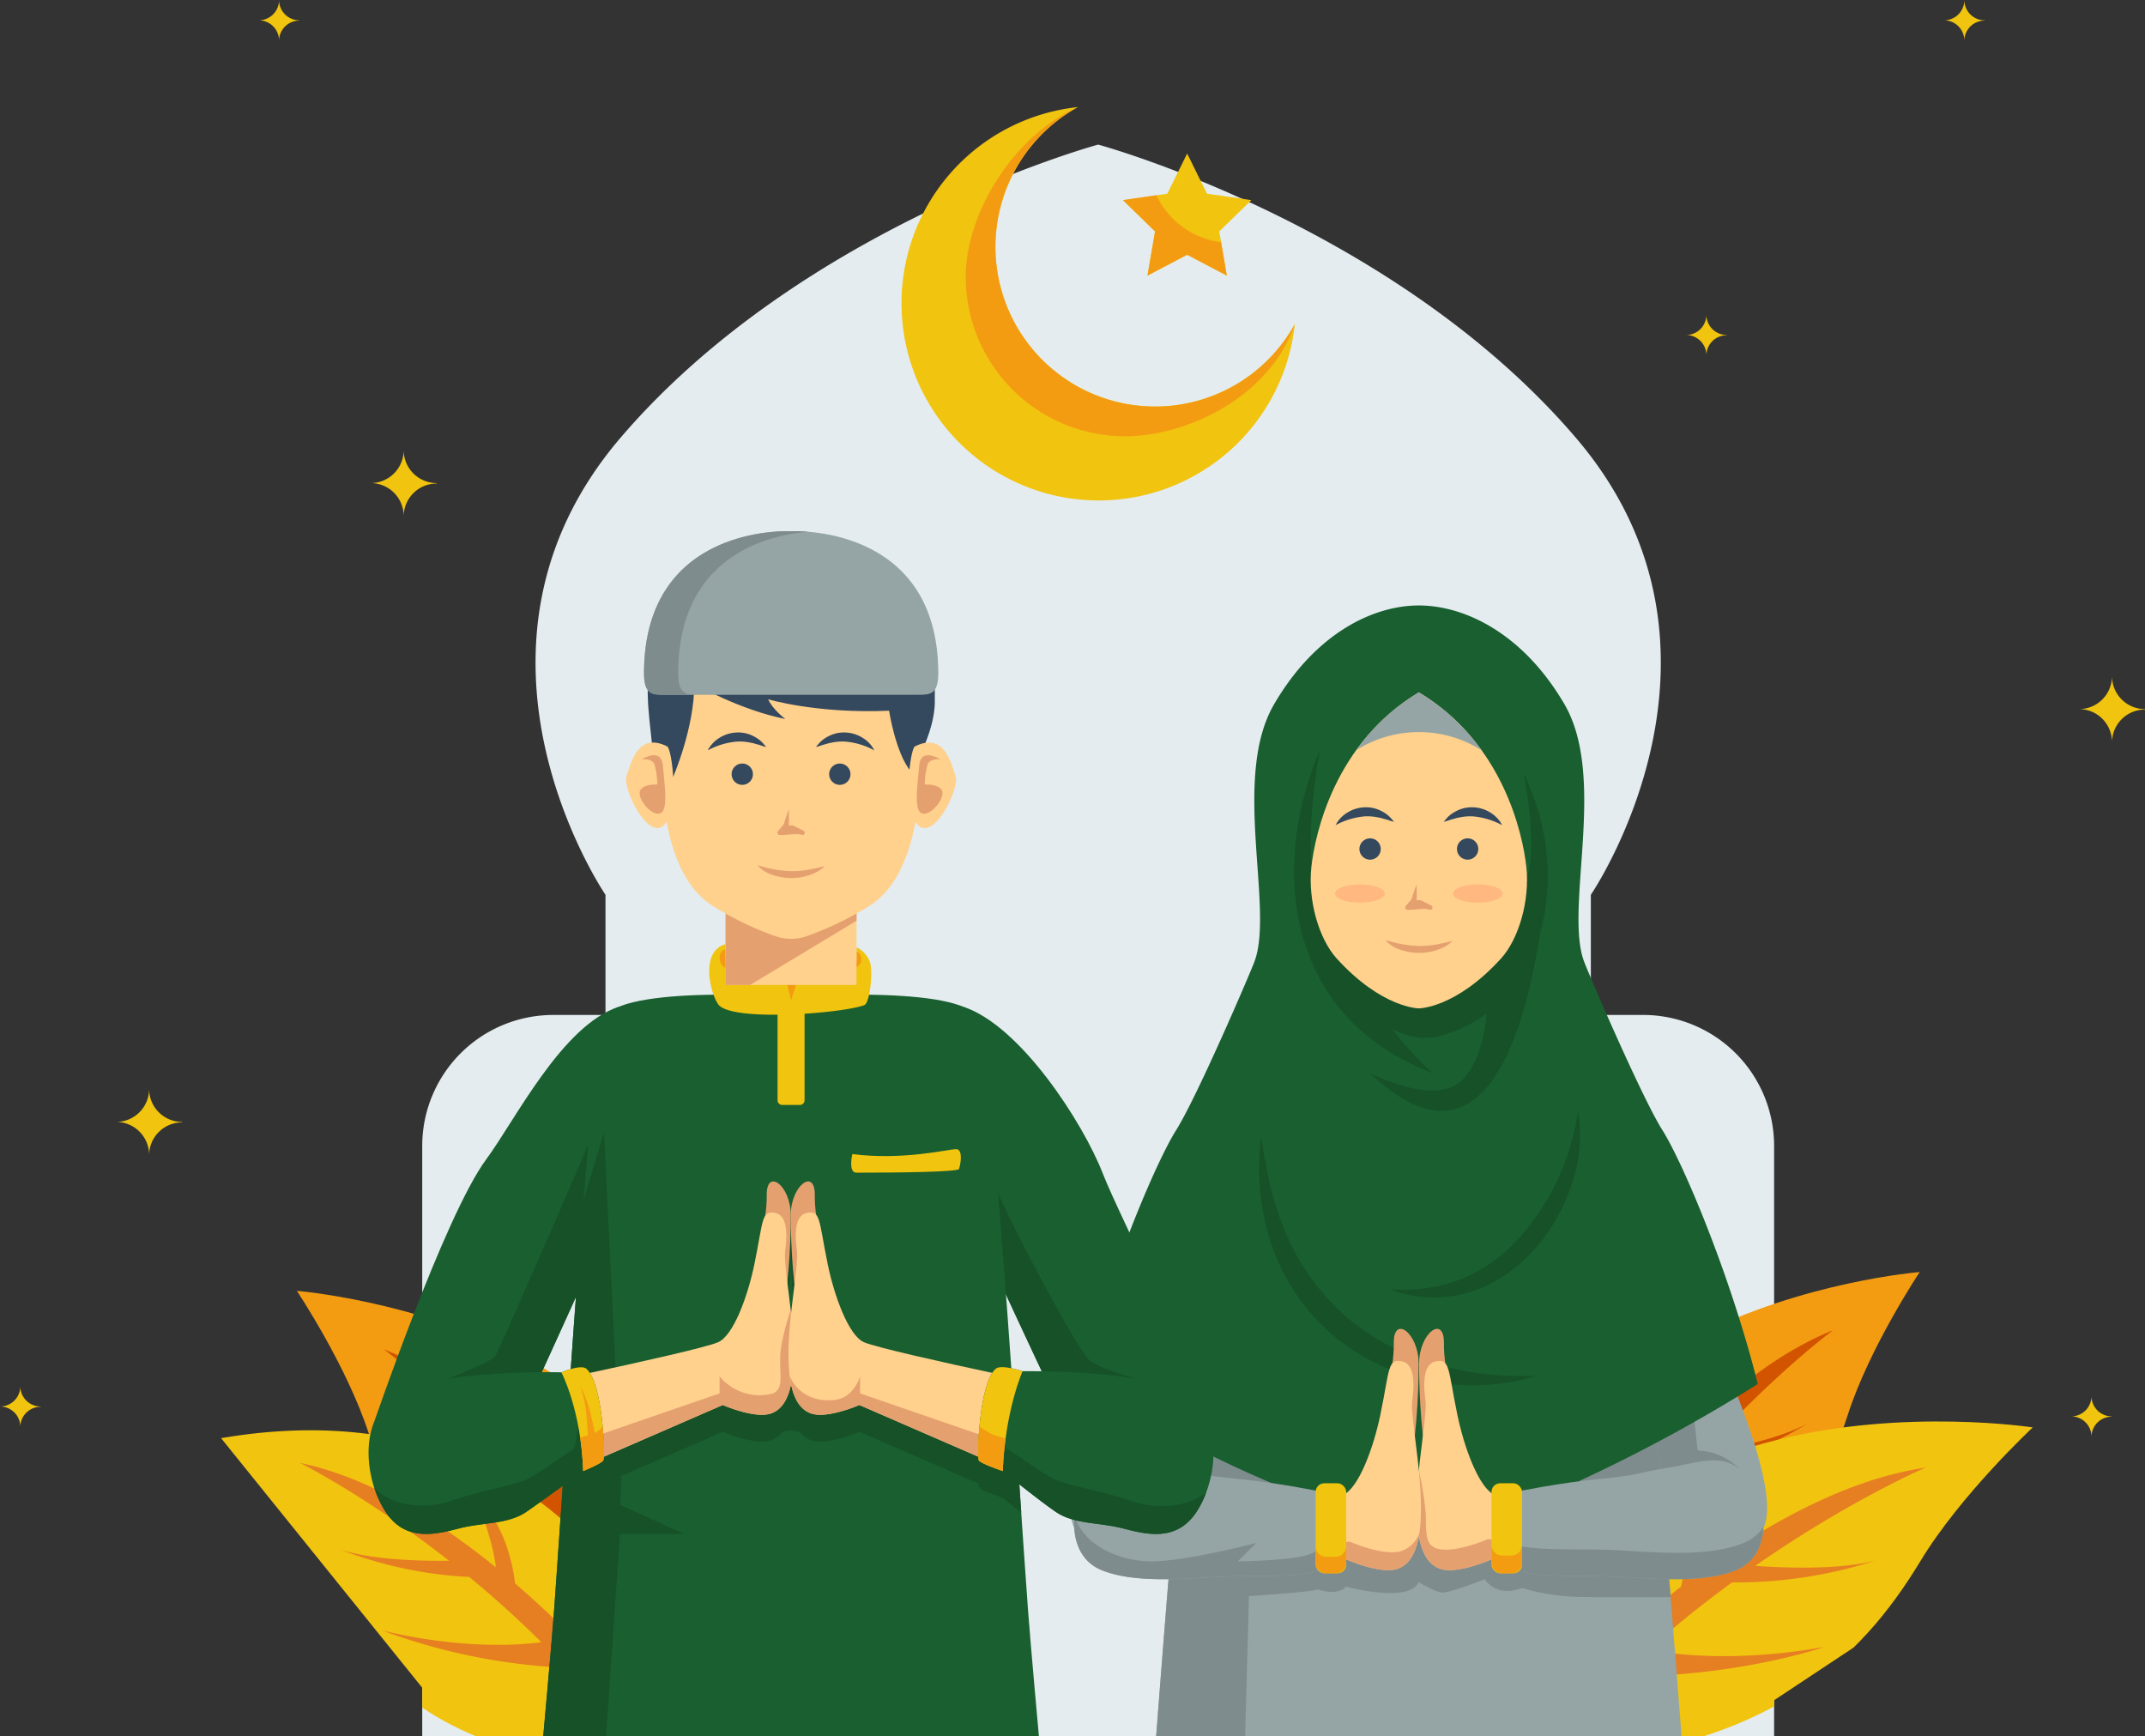 <svg xmlns="http://www.w3.org/2000/svg" xmlns:xlink="http://www.w3.org/1999/xlink" width="519" height="420" viewBox="0 0 519 420">
  <rect x="0" y="0" width="519" height="420" fill="#333333" stroke="none"/>
  <defs>
    <clipPath id="clip-path">
      <path id="SVGID" d="M411.353,270.561V241.488s40.407-59.088-3.642-110.58C367.466,83.866,304.331,63.6,293.716,60.451h0l-.09-.027c-.452-.133-.8-.234-1.037-.3l-.065-.017-.272-.078-.106-.03-.049.014c-1.04.285-71.792,19.788-115.516,70.9-44.049,51.492-3.642,110.58-3.642,110.58v29.073H128.594L94.932,326.635l-26.51,32.041,60.172,74.64v11.705H455.7v-8.679l30-19.886,43.538-58.149-30.821-34.117L455.7,270.561Z" transform="translate(-68.422 -59.996)" fill="none"/>
    </clipPath>
  </defs>
  <g id="Group_161622" data-name="Group 161622" transform="translate(-34.343 -31.61)">
    <path id="Path_88880" data-name="Path 88880" d="M400.017,270.561V241.488s40.407-59.088-3.642-110.58C356.131,83.866,293,63.6,282.381,60.451h0l-.09-.027c-.452-.133-.8-.234-1.037-.3l-.065-.017-.272-.078L280.81,60l-.049.014c-1.04.285-71.792,19.788-115.516,70.9C121.2,182.4,161.6,241.488,161.6,241.488v29.073H148.912A31.7,31.7,0,0,0,117.259,302.3V445.021h327.1V302.3a31.7,31.7,0,0,0-31.652-31.742Z" transform="translate(19.245 6.589)" fill="#e4ecef"/>
    <g id="Group_161599" data-name="Group 161599" transform="translate(76.332 66.585)">
      <g id="Group_161598" data-name="Group 161598" transform="translate(0 0)" clip-path="url(#clip-path)">
        <g id="Group_161592" data-name="Group 161592" transform="translate(29.843 272.756)">
          <g id="Group_161589" data-name="Group 161589" transform="translate(296.274)">
            <g id="Group_161588" data-name="Group 161588" transform="translate(0)">
              <path id="Path_88881" data-name="Path 88881" d="M335.346,379.357c-19.456-89.538,94.148-98.62,94.148-98.62s-12.076,18.085-17.367,34.422c-7.77,24-23.425,50.827-76.781,64.2" transform="translate(-333.105 -280.737)" fill="#f39c12"/>
              <path id="Path_88882" data-name="Path 88882" d="M365.7,325.5c-.546-7.128,2.038-18.462,2.038-18.462-5.894,8.1-6.27,18.038-5.989,23.146a268.444,268.444,0,0,0-16.465,22.527c-1.414-6.063-1.274-15.785-1.274-15.785-3.359,7.305-2.808,16.887-2.3,21.354-3.109,4.961-5.664,9.351-7.622,12.847.294,1.816.624,3.654,1.034,5.542q2.584-.647,5.047-1.337a210.364,210.364,0,0,1,12.888-22.739,147.779,147.779,0,0,0,42.54-16.743c-18.34,7.945-32.328,9.328-37.677,9.55,4.805-6.827,9.74-13.083,14.564-18.721a100.614,100.614,0,0,0,29.8-12.055c-7.464,4.07-20.471,6.48-25.654,7.319,17.079-19.036,31.65-29.8,31.65-29.8C392.429,298.489,377.873,311.459,365.7,325.5Z" transform="translate(-332.877 -278.05)" fill="#d35400"/>
            </g>
          </g>
          <g id="Group_161591" data-name="Group 161591" transform="translate(0 4.562)">
            <g id="Group_161590" data-name="Group 161590">
              <path id="Path_88883" data-name="Path 88883" d="M186.789,383.049c19.457-89.538-94.146-98.62-94.146-98.62s12.076,18.085,17.367,34.422c7.77,24,23.425,50.827,76.78,64.2" transform="translate(-92.643 -284.429)" fill="#f39c12"/>
              <path id="Path_88884" data-name="Path 88884" d="M152.258,329.193c.547-7.128-2.037-18.462-2.037-18.462,5.894,8.1,6.27,18.038,5.989,23.146A268.434,268.434,0,0,1,172.675,356.4c1.414-6.063,1.273-15.786,1.273-15.786,3.36,7.306,2.809,16.889,2.3,21.356,3.109,4.961,5.663,9.351,7.622,12.846-.294,1.818-.625,3.655-1.035,5.543q-2.582-.647-5.045-1.338A210.456,210.456,0,0,0,164.9,356.286a147.778,147.778,0,0,1-42.54-16.743c18.339,7.945,32.327,9.328,37.675,9.549-4.8-6.826-9.739-13.082-14.562-18.72a100.633,100.633,0,0,1-29.8-12.055c7.465,4.07,20.473,6.48,25.655,7.319-17.079-19.036-31.65-29.8-31.65-29.8C125.526,302.181,140.082,315.151,152.258,329.193Z" transform="translate(-88.688 -281.742)" fill="#d35400"/>
            </g>
          </g>
        </g>
        <g id="Group_161597" data-name="Group 161597" transform="translate(8.202 308.907)">
          <g id="Group_161594" data-name="Group 161594" transform="translate(0 2.132)">
            <g id="Group_161593" data-name="Group 161593">
              <path id="Path_88885" data-name="Path 88885" d="M75.079,314.224s16.276,12.119,29.773,39.306,43.475,41.636,81.564,38.4c0,0,3.6-24.06-14.794-47.293S121.181,305.284,75.079,314.224Z" transform="translate(-75.079 -311.719)" fill="#f1c40f"/>
              <path id="Path_88886" data-name="Path 88886" d="M169.721,371.274c-.27-4.456-1.379-13.922-5.92-20.484,0,0,1.809,9.484,1.469,15.657A266.011,266.011,0,0,0,145.3,347.266c-.6-5.044-2.68-14.7-9.836-21.6,0,0,4.475,10.635,5.166,17.7-14.322-11.625-30.787-21.79-47.371-25.26,0,0,16.1,8.011,36.074,23.672-5.212.075-18.345-.032-26.345-2.721a99.826,99.826,0,0,0,31.212,6.635c5.686,4.679,11.588,9.943,17.459,15.788-5.268.708-19.184,1.776-38.484-2.823a146.609,146.609,0,0,0,44.477,9.016,206.017,206.017,0,0,1,18.7,23.1c1.928-.073,3.875-.182,5.849-.35a35.473,35.473,0,0,0,.274-4.058C179.866,383.051,175.47,377.646,169.721,371.274Z" transform="translate(-70.86 -310.213)" fill="#e67e22"/>
            </g>
          </g>
          <g id="Group_161596" data-name="Group 161596" transform="translate(316.487)">
            <g id="Group_161595" data-name="Group 161595">
              <path id="Path_88887" data-name="Path 88887" d="M331.946,392.783c1.759-100.385,125.168-81.351,125.168-81.351s-17.422,16.23-27.168,32.312c-14.316,23.622-37.75,48.27-98,49.039" transform="translate(-331.946 -309.993)" fill="#f1c40f"/>
              <path id="Path_88888" data-name="Path 88888" d="M377.409,343.828c1.209-7.738,6.812-19.167,6.812-19.167-8.32,7.145-11.22,17.646-12.2,23.165A293.314,293.314,0,0,0,348.8,367.681c.016-6.822,2.61-17.153,2.61-17.153-5.418,6.941-7.239,17.3-7.819,22.188-4.561,4.5-8.389,8.538-11.355,11.769-.143,2.012-.254,4.054-.291,6.171q2.916-.037,5.716-.151a230.391,230.391,0,0,1,19.457-20.986c28.386.263,49.564-7.1,49.564-7.1-21.551,3.837-36.812,1.774-42.57.659,6.838-6.063,13.673-11.487,20.232-16.28a110.092,110.092,0,0,0,34.8-5.319c-8.982,2.453-23.457,1.734-29.192,1.318,22.995-15.979,41.237-23.777,41.237-23.777C412.7,321.785,393.921,331.935,377.409,343.828Z" transform="translate(-331.946 -307.866)" fill="#e67e22"/>
            </g>
          </g>
        </g>
      </g>
    </g>
    <g id="Group_161610" data-name="Group 161610" transform="translate(293.378 178.081)">
      <g id="Group_161600" data-name="Group 161600" transform="translate(0 175.006)">
        <path id="Path_88889" data-name="Path 88889" d="M374.49,291.633c4.132,10.178,17.378,39.276,12.888,48.246s-27.026,10.022-30.395,4.991-8.122-42.329-3.576-45.484S374.49,291.633,374.49,291.633Z" transform="translate(-219.756 -291.633)" fill="#95a5a6"/>
        <path id="Path_88890" data-name="Path 88890" d="M369.427,304.568,371,318.725a14.594,14.594,0,0,1,10.162,4.5s-18.946,3.6-21.855,4.4-5.658-25.864-5.658-25.864Z" transform="translate(-219.267 -289.281)" fill="#7f8c8d"/>
        <path id="Path_88891" data-name="Path 88891" d="M258.386,291.633c-4.134,10.178-17.378,39.276-12.888,48.246s27.026,10.022,30.395,4.991,8.122-42.329,3.574-45.484S258.386,291.633,258.386,291.633Z" transform="translate(-244.581 -291.633)" fill="#95a5a6"/>
        <path id="Path_88892" data-name="Path 88892" d="M252.272,320.836s3.664-3.24,8.028-2.9l3.207-12.759,11.733,6.145-4.325,20.692Z" transform="translate(-242.796 -288.49)" fill="#7f8c8d"/>
      </g>
      <g id="Group_161601" data-name="Group 161601" transform="translate(20.712 126.036)">
        <path id="Path_88893" data-name="Path 88893" d="M378.185,284.661c-2.6-12.7-53.237-32.773-53.237-32.773s-50.64,20.07-53.236,32.773-10.321,114.72-10.321,114.72H388.506S380.781,297.363,378.185,284.661Z" transform="translate(-261.391 -251.888)" fill="#95a5a6"/>
        <path id="Path_88894" data-name="Path 88894" d="M381.624,303.715l-81.647,1.8-16.414,6.145-.774,4.2L267.884,308c-3.058,33.994-6.493,79.355-6.493,79.355h21.526l.933-33.862c5.206-.346,15.31-1.078,16.741-1.634,0,0,4.4,1.724,6.78-.647,0,0,15.056,4.1,17.525-1.078,0,0,3.7,2.156,5.429,2.479s10.57-3.217,10.57-3.217,2.531,4.527,9.025,2.148a53.445,53.445,0,0,0,14.63,2.148c4.705.086,13.87.08,21.322.055C384.6,337.99,383.054,319.31,381.624,303.715Z" transform="translate(-261.391 -239.859)" fill="#7f8c8d"/>
      </g>
      <g id="Group_161604" data-name="Group 161604" transform="translate(2.457)">
        <path id="Path_88895" data-name="Path 88895" d="M410.4,337.946c-6.6-26.378-18.135-53.579-23.081-61.409s-17.723-37.5-18.958-40.8c-4.811-12.827,5.606-44.5-4.74-62.234-10.1-17.311-24.311-23.905-35.233-23.905s-24.934,6.594-35.033,23.905c-10.346,17.735.071,49.406-4.74,62.234-1.236,3.3-14.013,32.971-18.958,40.8s-16.487,35.031-23.081,61.409c0,0,49.046,30.5,79.133,33.8S369.4,382.87,369.4,382.87s-.8-8.611-2.088-21.524A382.814,382.814,0,0,0,410.4,337.946Z" transform="translate(-246.575 -149.595)" fill="#195f30"/>
        <path id="Path_88896" data-name="Path 88896" d="M282.124,254c1.2,8.461,2.961,16.68,6.35,24.15a55.312,55.312,0,0,0,14.247,19.342,57.7,57.7,0,0,0,21.222,11.366,77.648,77.648,0,0,0,24.755,2.854,52.778,52.778,0,0,1-25.76,1.284,51.179,51.179,0,0,1-23.776-11.37,49.731,49.731,0,0,1-14.64-21.935A57.209,57.209,0,0,1,282.124,254Z" transform="translate(-238.438 -125.363)" fill="#165127"/>
        <path id="Path_88897" data-name="Path 88897" d="M307.437,292.045a40.374,40.374,0,0,0,17.141-2.52,38.107,38.107,0,0,0,13.7-9.654,55.743,55.743,0,0,0,9.482-14.219,57.654,57.654,0,0,0,5.006-16.833,36.253,36.253,0,0,1-1.682,18.162A44.252,44.252,0,0,1,341.632,283a39.666,39.666,0,0,1-7.266,6.059,32.027,32.027,0,0,1-8.659,3.85A29.363,29.363,0,0,1,307.437,292.045Z" transform="translate(-232.449 -126.564)" fill="#165127"/>
        <path id="Path_88898" data-name="Path 88898" d="M344.039,183.705s3.515,16.962.787,25.213-52.17-2.659-52.17-2.659c-.938-13.5,2.08-28.225,2.08-28.225s-9.7,20.329-4.958,41.882,19.959,31.468,32.179,36.209c0,0-6.747-6.25-9.763-10.776a17.378,17.378,0,0,0,7.544,2.263c4.648,0,10.388-2.392,15.294-5.865-.366,4.667-1.592,11.2-5.379,15.563-6.462,7.437-22.792-1.185-22.792-1.185,27.534,26.254,37.412-10.135,41.12-33.784C350.686,212.439,351.212,198.648,344.039,183.705Z" transform="translate(-236.85 -142.994)" fill="#165127"/>
        <path id="Path_88899" data-name="Path 88899" d="M343.913,208.9c-.875-8.037-5.682-30.087-26.007-42.245-20.324,12.158-25.131,34.208-26.006,42.245s1.794,17.388,6.132,22.155C309,243.11,317.905,243.11,317.905,243.11s8.906,0,19.875-12.055C342.117,226.288,344.786,216.937,343.913,208.9Z" transform="translate(-236.093 -145.635)" fill="#ffd18d"/>
        <g id="Group_161602" data-name="Group 161602" transform="translate(61.662 48.83)">
          <circle id="Ellipse_17" data-name="Ellipse 17" cx="2.586" cy="2.586" r="2.586" transform="translate(5.763 7.504)" fill="#34495e"/>
          <circle id="Ellipse_18" data-name="Ellipse 18" cx="2.586" cy="2.586" r="2.586" transform="translate(29.365 7.504)" fill="#34495e"/>
          <path id="Path_88900" data-name="Path 88900" d="M331.988,193.548a18.2,18.2,0,0,0-6.96-2.117,12.511,12.511,0,0,0-3.461.275c-.6.08-1.172.313-1.8.455-.615.172-1.2.428-1.895.579a10.2,10.2,0,0,1,1.371-1.523A8.567,8.567,0,0,1,321,190.088a7.957,7.957,0,0,1,4.167-.85,8.321,8.321,0,0,1,4.036,1.309A7.525,7.525,0,0,1,331.988,193.548Z" transform="translate(-291.687 -189.227)" fill="#34495e"/>
          <path id="Path_88901" data-name="Path 88901" d="M306.374,215.273a29.219,29.219,0,0,0,8.053,1.448,21.588,21.588,0,0,0,3.982-.3c.691-.078,1.343-.27,2.059-.394.706-.147,1.38-.357,2.173-.492a10.011,10.011,0,0,1-1.554,1.2,11.2,11.2,0,0,1-1.994.909,13.9,13.9,0,0,1-9.458-.147A7.6,7.6,0,0,1,306.374,215.273Z" transform="translate(-294.357 -183.181)" fill="#e5a070"/>
          <path id="Path_88902" data-name="Path 88902" d="M296.621,193.548a18.2,18.2,0,0,1,6.96-2.117,12.511,12.511,0,0,1,3.461.275c.6.08,1.17.313,1.8.455.615.172,1.2.428,1.894.579a10.12,10.12,0,0,0-1.37-1.523,8.567,8.567,0,0,0-1.747-1.129,7.957,7.957,0,0,0-4.167-.85,8.321,8.321,0,0,0-4.036,1.309A7.516,7.516,0,0,0,296.621,193.548Z" transform="translate(-296.621 -189.227)" fill="#34495e"/>
          <path id="Path_88903" data-name="Path 88903" d="M316.72,209.534l-2.472-1.254a1.989,1.989,0,0,0-1.162-.012v-3.9a23.631,23.631,0,0,0-1.051,2.91,2.494,2.494,0,0,1-.781,1.32l-.8.973a.563.563,0,0,0,.393.945c1.974.068,3.832-.5,5.505-.011C316.829,210.645,317.081,209.879,316.72,209.534Z" transform="translate(-293.446 -185.712)" fill="#e5a070"/>
        </g>
        <path id="Path_88904" data-name="Path 88904" d="M300.653,180.675a28.361,28.361,0,0,1,30.363,0,50.563,50.563,0,0,0-15.181-14.016A50.577,50.577,0,0,0,300.653,180.675Z" transform="translate(-234.023 -145.635)" fill="#95a5a6"/>
        <g id="Group_161603" data-name="Group 161603" transform="translate(61.539 67.485)" opacity="0.25">
          <path id="Path_88905" data-name="Path 88905" d="M308.538,206.576c0,1.219-2.69,2.208-6.008,2.208s-6.009-.989-6.009-2.208,2.691-2.209,6.009-2.209S308.538,205.356,308.538,206.576Z" transform="translate(-296.521 -204.367)" fill="#ff6d55"/>
          <path id="Path_88906" data-name="Path 88906" d="M331.694,206.576c0,1.219-2.691,2.208-6.009,2.208s-6.008-.989-6.008-2.208,2.69-2.209,6.008-2.209S331.694,205.356,331.694,206.576Z" transform="translate(-291.146 -204.367)" fill="#ff6d55"/>
        </g>
      </g>
      <g id="Group_161609" data-name="Group 161609" transform="translate(0.863 175.006)">
        <g id="Group_161606" data-name="Group 161606" transform="translate(82.89)">
          <g id="Group_161605" data-name="Group 161605">
            <path id="Path_88907" data-name="Path 88907" d="M323.667,324.159c-2.093-14.927-4.73-22.22-4.638-29.088s-5.95-2.517-6.009,4.874.764,21.086,2.245,23.743S323.667,324.159,323.667,324.159Z" transform="translate(-312.449 -291.633)" fill="#e5a070"/>
            <path id="Path_88908" data-name="Path 88908" d="M331.512,330.413c-3.958-1.644-7.533-11.765-9.123-19.446-2.294-11.088-1.71-13.728-5.34-12.9-2.231.509-3.2,3.492-2.375,9.486s-7.284,37.24,3.678,40.7c4.073,1.288,11.934-2.164,11.934-2.164l43.249,1.858.532-19.924S337.828,333.039,331.512,330.413Z" transform="translate(-312.556 -290.172)" fill="#ffd18d"/>
            <path id="Path_88909" data-name="Path 88909" d="M329.767,336.05s-8.177,3.59-12.416,2.252c-2.1-.747-2.584-2.325-2.584-6.933,0-4.587-1.679-11.874-1.693-11.938a69.983,69.983,0,0,0-.26,14.09l0-.011c.078.68.18,1.333.3,1.966.021.111.048.213.07.323.1.5.214.986.346,1.449.016.057.026.12.042.175l.016.011c.861,2.916,2.341,5.063,4.768,5.829,4.073,1.288,11.934-2.164,11.934-2.164l43.249,1.858.134-5.021Z" transform="translate(-312.555 -285.181)" fill="#e5a070"/>
          </g>
          <path id="Path_88910" data-name="Path 88910" d="M332.216,325.065s10.268-2.162,20.428-3.134,8.44-1.406,16.439-2.7,14.268-4.337,19.456,2.7,5.187,18.564-2.81,21.986-20.547,2.124-28.977,1.692-20.305.4-23.718-1.692S332.216,325.065,332.216,325.065Z" transform="translate(-308.212 -285.64)" fill="#95a5a6"/>
          <path id="Path_88911" data-name="Path 88911" d="M387.489,334.324c-8.585,3.673-22.053,2.281-31.1,1.816-8.795-.451-21.052.371-25.1-1.642.081,3.038.534,5.637,1.747,6.381,3.413,2.091,15.287,1.259,23.718,1.692s20.978,1.73,28.977-1.692c4.227-1.809,6.2-5.888,6.375-10.367A10.5,10.5,0,0,1,387.489,334.324Z" transform="translate(-308.209 -282.609)" fill="#7f8c8d"/>
          <rect id="Rectangle_147719" data-name="Rectangle 147719" width="7.393" height="21.779" rx="2.087" transform="translate(18.095 37.357)" fill="#f1c40f"/>
          <path id="Path_88912" data-name="Path 88912" d="M332.064,336.627h-2.25a2.573,2.573,0,0,1-2.573-2.571v4.294a2.573,2.573,0,0,0,2.573,2.573h2.25a2.573,2.573,0,0,0,2.571-2.573v-4.294A2.572,2.572,0,0,1,332.064,336.627Z" transform="translate(-309.147 -281.786)" fill="#f39c12"/>
        </g>
        <g id="Group_161608" data-name="Group 161608">
          <g id="Group_161607" data-name="Group 161607" transform="translate(22.411)">
            <path id="Path_88913" data-name="Path 88913" d="M304.29,324.159c2.093-14.927,4.73-22.22,4.638-29.088s5.95-2.517,6.009,4.874-.764,21.086-2.246,23.743S304.29,324.159,304.29,324.159Z" transform="translate(-253.995 -291.633)" fill="#e5a070"/>
            <path id="Path_88914" data-name="Path 88914" d="M306.027,330.413c3.957-1.644,7.533-11.765,9.121-19.446,2.3-11.088,1.711-13.728,5.341-12.9,2.231.509,3.2,3.492,2.376,9.486s7.284,37.24-3.678,40.7c-4.075,1.288-11.934-2.164-11.934-2.164L264,347.95l-.534-19.924S299.711,333.039,306.027,330.413Z" transform="translate(-263.47 -290.172)" fill="#ffd18d"/>
            <path id="Path_88915" data-name="Path 88915" d="M320.155,336.078c-4.245,1.342-12.434-2.255-12.434-2.255l-43.913,1.888.118,4.39,43.249-1.858s7.86,3.451,11.934,2.164c3.162-1,4.731-4.315,5.392-8.664A7.205,7.205,0,0,1,320.155,336.078Z" transform="translate(-263.392 -282.323)" fill="#e5a070"/>
          </g>
          <path id="Path_88916" data-name="Path 88916" d="M305.2,325.065s-10.268-2.162-20.428-3.134-8.44-1.406-16.439-2.7-14.268-4.337-19.456,2.7-5.188,18.564,2.81,21.986,20.547,2.124,28.977,1.692,20.305.4,23.718-1.692S305.2,325.065,305.2,325.065Z" transform="translate(-245.281 -285.64)" fill="#95a5a6"/>
          <path id="Path_88917" data-name="Path 88917" d="M303.713,336.878c-2.015,2.425-18.839,2.533-18.839,2.533l4.527-4.473s-15.249,4.041-24.274,4.471c-8.6.41-18.227-4.115-19.674-11.326-.743,5.57,1.073,11.152,6.232,13.358,8,3.422,20.547,2.124,28.977,1.692s20.305.4,23.718-1.692a3.622,3.622,0,0,0,1.276-2.261A29.1,29.1,0,0,0,303.713,336.878Z" transform="translate(-245.278 -283.172)" fill="#7f8c8d"/>
          <rect id="Rectangle_147720" data-name="Rectangle 147720" width="7.393" height="21.779" rx="2.087" transform="translate(65.829 59.136) rotate(180)" fill="#f1c40f"/>
          <path id="Path_88918" data-name="Path 88918" d="M297.529,336.878h-2.25a2.572,2.572,0,0,1-2.571-2.571v3.985a2.573,2.573,0,0,0,2.571,2.573h2.25a2.573,2.573,0,0,0,2.573-2.573v-3.985A2.572,2.572,0,0,1,297.529,336.878Z" transform="translate(-234.273 -281.728)" fill="#f39c12"/>
        </g>
      </g>
    </g>
    <g id="Group_161619" data-name="Group 161619" transform="translate(123.517 160.114)">
      <g id="Group_161611" data-name="Group 161611" transform="translate(1.353 99.926)">
        <path id="Path_88919" data-name="Path 88919" d="M167.009,228.4c-13.744,4.473-25.089,27.471-32.072,36.9-10.2,13.771-27.619,65.095-27.11,63.488,1.406-4.438,14.477,7.129,20.524,5.578,10.539-2.7,18.008-13.2,18.008-13.2s16.775-36.485,23.29-52.14S167.009,228.4,167.009,228.4Z" transform="translate(-107.816 -213.263)" fill="#195f30"/>
        <path id="Path_88920" data-name="Path 88920" d="M224.454,228.4c13.745,4.473,28.931,27.955,33.745,40.316,4.258,10.934,23.887,48.583,26.107,62.146,2.064,12.6-39.713-11.849-39.713-11.849s-16.264-34.329-22.78-49.984S224.454,228.4,224.454,228.4Z" transform="translate(-81.9 -213.263)" fill="#195f30"/>
        <path id="Path_88921" data-name="Path 88921" d="M232.866,269.853,220.1,243.2c-.989,7.391-1.057,15.733,1.714,22.392,6.517,15.655,22.78,49.984,22.78,49.984s1.966,1.151,5.018,2.822a25.8,25.8,0,0,0,16.744-3.446s-8.19-2.177-11.207-4.322S234.455,274.623,232.866,269.853Z" transform="translate(-81.9 -209.828)" fill="#165127"/>
        <path id="Path_88922" data-name="Path 88922" d="M258.306,374.717c-2.378-32.09-8.914-140.247-12.48-143.813s-14.263-4.756-27.188-4.9l-17.655,2.3L183.329,226c-12.926.148-23.623,1.338-27.188,4.9s-10.1,111.722-12.48,143.813c-.646,8.715-2.643,30.672-2.643,30.672H260.949S258.951,383.432,258.306,374.717Z" transform="translate(-100.11 -213.819)" fill="#195f30"/>
        <path id="Path_88923" data-name="Path 88923" d="M259.138,316.662c-.165-.037-.329-.075-.5-.11-1.465-.293-3.1-.436-3.76.164a4.893,4.893,0,0,0-.8.983c-13.92-3-28.046-6.188-30.974-7.4-3.827-1.591-7.285-11.38-8.822-18.809-1.509-7.29-1.734-10.8-2.824-12.05a32.529,32.529,0,0,1-.323-4.735c.09-6.643-5.755-2.435-5.812,4.714a154.376,154.376,0,0,0,.9,16.909c-.265,2.141-.568,4.529-.828,7-.03-.276-.058-.552-.089-.826v0h0c-.264-2.4-.559-4.7-.811-6.757a156.679,156.679,0,0,0,.826-16.323c-.057-7.149-5.9-11.358-5.812-4.714a32.9,32.9,0,0,1-.352,4.968c-.946,1.423-1.227,4.928-2.653,11.817-1.538,7.43-4.995,17.219-8.822,18.809-2.469,1.025-12.9,3.456-24.457,5.988l-3.109-63.149-4.972,16.329,1.145-13.452c-2.83,6.929-21.419,49.443-22.39,51.06s-11.836,5.6-11.836,5.6l19.98,4.059c.654-.8,1.021-1.306,1.021-1.306s4.81-10.461,10.278-22.582c-.591,8.022-1.169,16.162-1.719,24.063h0l-.031.45q-.105,1.508-.208,3l-.086,1.244q-.076,1.1-.152,2.2c-.031.444-.06.885-.091,1.326q-.074,1.063-.145,2.114-.054.791-.107,1.575-.085,1.242-.169,2.468c-.338,4.933-.659,9.67-.96,14.1h0c-.637,9.378-1.184,17.388-1.6,23.037-.646,8.715-2.643,30.672-2.643,30.672h15.192l3.345-48.9h15.518l-15.518-7.076.324-5.195-.086-1.748,24.663-10.718s7.6,3.338,11.542,2.093a5.771,5.771,0,0,0,.951-.4c.06-.032.112-.075.17-.11a5.543,5.543,0,0,0,.679-.444c.041-.031.075-.073.116-.1a6.582,6.582,0,0,0,.637-.6c.015-.016.027-.036.042-.053,1.169-1.3,4.5-.347,4.574-.259.172.213.732.773.828.854a5.757,5.757,0,0,0,.639.465c.1.062.188.131.29.186a5.573,5.573,0,0,0,1.045.458c3.94,1.244,11.542-2.093,11.542-2.093l28.781,12.507c0,.046,0,.084.007.126s.007.095.01.139c0,.064.011.122.017.177,0,.025,0,.057.007.08l0,.027c.007.055.015.1.023.144,0,.021.007.046.011.064a.529.529,0,0,0,.041.127,4.731,4.731,0,0,0,1.74,1.04h0c1.5.665,3.471,1.349,3.943,1.511l.025.009.09.031s1.95,1.588,4.465,3.572C260.5,336.44,259.839,326.745,259.138,316.662Z" transform="translate(-104.511 -207.521)" fill="#165127"/>
        <path id="Path_88924" data-name="Path 88924" d="M212.507,220.423a6.467,6.467,0,0,0-3.243-3.566v3.07c-3.937,3.07-10.552,3.7-15.476,3.863-6.611.223-10.894-1.683-16.218-4.555v-3.121c-6.215,1.635-3.72,11.886-1.758,14.56,1.4,1.909,7.522,2.547,14.337,2.493v20.7a1.126,1.126,0,0,0,1.126,1.126h4.284a1.127,1.127,0,0,0,1.127-1.126V232.926c6.473-.409,12.436-1.272,14.485-2.1C212.469,230.3,213.3,222.9,212.507,220.423Z" transform="translate(-92.543 -216.114)" fill="#f1c40f"/>
        <path id="Path_88925" data-name="Path 88925" d="M189.909,228.081l-1.177-4.9h2.748Z" transform="translate(-89.035 -214.474)" fill="#f39c12"/>
        <path id="Path_88926" data-name="Path 88926" d="M209.952,219.8c0-1.3-.479-1.87-1.161-2.168v2.048c-3.937,3.07-10.552,3.7-15.476,3.863-6.611.223-10.894-1.683-16.218-4.555v-1.827c-1.01,0-1.98,1.428-1.09,3.369s8.128,4.93,16.938,4.93S209.952,222.154,209.952,219.8Z" transform="translate(-92.07 -215.87)" fill="#f39c12"/>
        <path id="Path_88927" data-name="Path 88927" d="M201.777,257.536c12.282,1.586,23.256-1.188,25.1-1.188s1,4.061.7,4.8-15.178.892-24.785.892C200.688,262.043,201.777,257.536,201.777,257.536Z" transform="translate(-86.073 -206.775)" fill="#f1c40f"/>
      </g>
      <g id="Group_161614" data-name="Group 161614" transform="translate(62.297)">
        <rect id="Rectangle_147721" data-name="Rectangle 147721" width="31.694" height="22.285" transform="translate(24.082 87.496)" fill="#ffd18d"/>
        <path id="Path_88928" data-name="Path 88928" d="M208.519,212.772l-25.753,15.539h-5.941V206.026h31.694Z" transform="translate(-152.743 -118.53)" fill="#e5a070"/>
        <g id="Group_161613" data-name="Group 161613">
          <path id="Path_88929" data-name="Path 88929" d="M195.528,147.846c-20.74,0-31.008,14.784-31.008,24.231V192.2c0,8.625,2.26,24.231,11.911,30.39a76.623,76.623,0,0,0,15.255,7.4,11.461,11.461,0,0,0,7.686,0,76.623,76.623,0,0,0,15.255-7.4c9.651-6.159,11.91-21.765,11.91-30.39V172.077C226.536,162.63,216.268,147.846,195.528,147.846Z" transform="translate(-155.599 -132.034)" fill="#ffd18d"/>
          <path id="Path_88930" data-name="Path 88930" d="M167.7,189.806s5.11-11.685,5.11-22.466c0,0,11.089,6.315,22.024,8.471,0,0-3.08-2.31-4.158-4.774,0,0,11.705,3.542,29.263,2.772,0,0,1.568,10.313,5.328,14.782,0,0,5.738-9.175,5.738-16.938s.177-12.013-2.749-14.785-63.19-3.234-65.632,3.85-.022,18.636,0,22.332S167.7,189.806,167.7,189.806Z" transform="translate(-156.292 -130.377)" fill="#34495e"/>
          <path id="Path_88931" data-name="Path 88931" d="M196.438,174.593H165.8c-2.948,0-5.008,0-4.992-5.3.108-36.261,35.628-34.256,35.628-34.256h-.047s35.519-2,35.628,34.256c.016,5.3-2.045,5.3-4.992,5.3H196.391" transform="translate(-156.46 -135.012)" fill="#95a5a6"/>
          <path id="Path_88932" data-name="Path 88932" d="M169.086,169.289c.085-28.533,22.088-33.37,31.467-34.137a34.121,34.121,0,0,0-4.139-.121c-.511-.026-35.5-1.738-35.6,34.257-.016,5.3,2.044,5.3,4.992,5.3h8.276C171.131,174.593,169.07,174.593,169.086,169.289Z" transform="translate(-156.46 -135.012)" fill="#7f8c8d"/>
          <g id="Group_161612" data-name="Group 161612" transform="translate(0 51.135)">
            <path id="Path_88933" data-name="Path 88933" d="M167.25,177.456c-7.228-3.657-8.831,4.312-9.857,7.187s5.134,15.607,9.035,11.911S168.4,178.04,167.25,177.456Z" transform="translate(-157.28 -176.514)" fill="#ffd18d"/>
            <path id="Path_88934" data-name="Path 88934" d="M214.286,177.456c7.228-3.657,8.829,4.312,9.857,7.187s-5.134,15.607-9.036,11.911S213.133,178.04,214.286,177.456Z" transform="translate(-144.398 -176.514)" fill="#ffd18d"/>
          </g>
          <path id="Path_88935" data-name="Path 88935" d="M160.438,180.006c1.292-.727,4.848-2.506,5.172,1.7s1.292,10.426-.566,11.316-5.174-2.749-5.092-4.931,4.284-2.008,4.284-2.008a18.507,18.507,0,0,0-.728-4.943C162.863,179.684,160.438,180.006,160.438,180.006Z" transform="translate(-156.66 -124.801)" fill="#e5a070"/>
          <path id="Path_88936" data-name="Path 88936" d="M220.1,180.006c-1.292-.727-4.85-2.506-5.172,1.7s-1.294,10.426.566,11.316,5.172-2.749,5.092-4.931-4.284-2.008-4.284-2.008a18.542,18.542,0,0,1,.727-4.943C217.68,179.684,220.1,180.006,220.1,180.006Z" transform="translate(-144.024 -124.801)" fill="#e5a070"/>
          <circle id="Ellipse_19" data-name="Ellipse 19" cx="2.586" cy="2.586" r="2.586" transform="translate(25.541 56.204)" fill="#34495e"/>
          <circle id="Ellipse_20" data-name="Ellipse 20" cx="2.586" cy="2.586" r="2.586" transform="translate(49.144 56.204)" fill="#34495e"/>
          <path id="Path_88937" data-name="Path 88937" d="M208.7,178.86a18.155,18.155,0,0,0-6.96-2.117,12.462,12.462,0,0,0-3.461.274c-.6.08-1.171.313-1.794.455-.616.173-1.205.428-1.895.58a10.011,10.011,0,0,1,1.371-1.524,8.523,8.523,0,0,1,1.746-1.129,7.956,7.956,0,0,1,4.167-.85,8.317,8.317,0,0,1,4.036,1.308A7.512,7.512,0,0,1,208.7,178.86Z" transform="translate(-148.62 -125.838)" fill="#34495e"/>
          <path id="Path_88938" data-name="Path 88938" d="M183.085,200.584a29.126,29.126,0,0,0,8.053,1.448,21.582,21.582,0,0,0,3.982-.3c.691-.078,1.344-.27,2.06-.394.706-.147,1.38-.357,2.172-.492a9.939,9.939,0,0,1-1.554,1.2,11.161,11.161,0,0,1-1.994.909,13.894,13.894,0,0,1-9.456-.147A7.594,7.594,0,0,1,183.085,200.584Z" transform="translate(-151.29 -119.793)" fill="#e5a070"/>
          <path id="Path_88939" data-name="Path 88939" d="M173.332,178.86a18.167,18.167,0,0,1,6.961-2.117,12.469,12.469,0,0,1,3.461.274c.6.08,1.171.313,1.794.455.615.173,1.2.428,1.9.58a10.077,10.077,0,0,0-1.371-1.524,8.565,8.565,0,0,0-1.747-1.129,7.954,7.954,0,0,0-4.166-.85,8.326,8.326,0,0,0-4.038,1.308A7.529,7.529,0,0,0,173.332,178.86Z" transform="translate(-153.554 -125.838)" fill="#34495e"/>
          <path id="Path_88940" data-name="Path 88940" d="M193.431,194.847l-2.47-1.254a1.979,1.979,0,0,0-1.163-.014v-3.9a23.522,23.522,0,0,0-1.05,2.91,2.494,2.494,0,0,1-.781,1.32l-.8.973a.564.564,0,0,0,.393.945c1.974.069,3.833-.5,5.505-.011C193.539,195.956,193.792,195.19,193.431,194.847Z" transform="translate(-150.379 -122.324)" fill="#e5a070"/>
        </g>
      </g>
      <g id="Group_161616" data-name="Group 161616" transform="translate(0 157.31)">
        <g id="Group_161615" data-name="Group 161615" transform="translate(23.528)">
          <path id="Path_88941" data-name="Path 88941" d="M181.27,294.147c2.026-14.438,4.575-21.49,4.485-28.133s5.755-2.435,5.812,4.714-.738,20.394-2.171,22.963S181.27,294.147,181.27,294.147Z" transform="translate(-112.942 -262.688)" fill="#e5a070"/>
          <path id="Path_88942" data-name="Path 88942" d="M186.8,300.2c3.827-1.589,7.284-11.379,8.822-18.808,2.219-10.724,1.655-13.277,5.165-12.478,2.159.492,3.1,3.377,2.3,9.174s7.045,36.018-3.557,39.368c-3.94,1.244-11.542-2.093-11.542-2.093l-60.24,26.177-1.931-27.66S180.691,302.735,186.8,300.2Z" transform="translate(-125.814 -261.275)" fill="#ffd18d"/>
          <path id="Path_88943" data-name="Path 88943" d="M198.954,304.809l.026-.154c.063-.416.12-.839.166-1.274.006-.057.011-.116.017-.174.036-.35.067-.706.092-1.066.012-.163.022-.326.032-.49.006-.1.015-.206.02-.311l0,.025a86.05,86.05,0,0,0-.633-13.419c-.68,2.033-2.456,7.68-2.543,11.423-.108,4.634.833,7.465-1.63,8.69a11.882,11.882,0,0,1-6.109.18A12.6,12.6,0,0,1,181.471,304v4.1l-28.828,9.934-2.039,3.1.637,3.238,30.99-13.467s7.6,3.338,11.542,2.093c2.7-.854,4.2-3.461,4.952-6.96l.022-.108Q198.864,305.385,198.954,304.809Z" transform="translate(-120.06 -256.825)" fill="#e5a070"/>
        </g>
        <path id="Path_88944" data-name="Path 88944" d="M159.453,299.559c4.017,3.629,4.548,21.2,4.062,22.134-.4.776-4.873,2.591-4.873,2.591s-9.244,6.774-13.717,9.849-10.437,2.516-16.215,4.007-13.046,3.355-17.891-4.007-6.9-21.9,2.422-28.235,40.141-5.5,40.141-5.5S158.125,298.359,159.453,299.559Z" transform="translate(-106.718 -254.218)" fill="#195f30"/>
        <path id="Path_88945" data-name="Path 88945" d="M157.151,310.569s-.4,5.642-1.535,6.132-8.244,5.722-10.992,7.016-12.59,3.132-18.106,5.1c-6.035,2.155-14.53,1.458-18.669-3.141a24.362,24.362,0,0,0,2.708,5.812c4.846,7.362,12.114,5.5,17.891,4.007s11.742-.931,16.215-4.007,13.717-9.849,13.717-9.849,1.061-.432,2.194-.963a20.1,20.1,0,0,0,.644-5.241C160.788,312.4,157.151,310.569,157.151,310.569Z" transform="translate(-106.456 -251.575)" fill="#165127"/>
        <path id="Path_88946" data-name="Path 88946" d="M154.725,321.693c.485-.933-.046-18.5-4.062-22.135-1.328-1.2-6.071.842-6.071.842s4.79,9.142,5.26,23.884C149.852,324.284,154.321,322.469,154.725,321.693Z" transform="translate(-97.928 -254.218)" fill="#f1c40f"/>
        <path id="Path_88947" data-name="Path 88947" d="M153.723,312.716a8.212,8.212,0,0,1-1.895,1.543c-.324-1.745-.695-3.466-1.158-5.169a30.656,30.656,0,0,0-2.4-6.34,30.211,30.211,0,0,1,1.448,6.53c.225,1.835.35,3.69.413,5.525-1.083.282-1.857.545-1.857.545l0,0a70.621,70.621,0,0,1,.727,8.1s4.469-1.815,4.873-2.591C154.083,320.459,154.1,316.9,153.723,312.716Z" transform="translate(-97.074 -253.39)" fill="#f39c12"/>
      </g>
      <g id="Group_161618" data-name="Group 161618" transform="translate(101.606 157.31)">
        <g id="Group_161617" data-name="Group 161617">
          <path id="Path_88948" data-name="Path 88948" d="M199.929,294.147c-2.024-14.438-4.575-21.49-4.485-28.133s-5.755-2.435-5.812,4.714.738,20.394,2.172,22.963S199.929,294.147,199.929,294.147Z" transform="translate(-189.08 -262.688)" fill="#e5a070"/>
          <path id="Path_88949" data-name="Path 88949" d="M207.517,300.2c-3.827-1.589-7.285-11.379-8.822-18.808-2.219-10.724-1.655-13.277-5.165-12.478-2.159.492-3.1,3.377-2.3,9.174s-7.045,36.018,3.557,39.368c3.94,1.244,11.542-2.093,11.542-2.093l60.24,26.177,1.931-27.66S213.625,302.735,207.517,300.2Z" transform="translate(-189.183 -261.275)" fill="#ffd18d"/>
          <path id="Path_88950" data-name="Path 88950" d="M206.447,305.084v-4.1s-1.4,4.85-5.6,5.6c-3.667.659-9.067-.313-11.418-5.658.577,4.535,2.088,8.037,5.308,9.054,3.94,1.244,11.542-2.093,11.542-2.093l30.447,13.232.59-3-2.038-3.1Z" transform="translate(-189.127 -253.811)" fill="#e5a070"/>
        </g>
        <path id="Path_88951" data-name="Path 88951" d="M230.649,299.567c-4.017,3.629-4.549,21.2-4.062,22.134.4.776,5.8,2.591,5.8,2.591s8.318,6.774,12.79,9.849,10.437,2.516,16.215,4.007,13.046,3.355,17.891-4.007,6.895-21.9-2.424-28.235-39.684-5.767-39.684-5.767S231.977,298.367,230.649,299.567Z" transform="translate(-180.537 -254.225)" fill="#195f30"/>
        <path id="Path_88952" data-name="Path 88952" d="M279.042,331.585a23.55,23.55,0,0,0,2.311-4.643c-4.576,3.668-12.34,4.094-18.01,2.069-5.7-2.034-15.861-3.934-18.7-5.27S234.462,317,233.292,316.5s-1.584-6.333-1.584-6.333-3.758,1.89-4.2,5.027a19.257,19.257,0,0,0,.58,4.995c1.714.76,4.06,1.551,4.06,1.551s8.318,6.774,12.79,9.849,10.437,2.516,16.215,4.007S274.2,338.946,279.042,331.585Z" transform="translate(-180.296 -251.669)" fill="#165127"/>
        <path id="Path_88953" data-name="Path 88953" d="M230.649,299.565c-4.017,3.63-4.549,21.2-4.062,22.135.4.776,5.8,2.591,5.8,2.591.558-14.6,4.788-24.153,4.788-24.153S231.977,298.367,230.649,299.565Z" transform="translate(-180.537 -254.225)" fill="#f1c40f"/>
        <path id="Path_88954" data-name="Path 88954" d="M230.132,312.834a32.117,32.117,0,0,1-3.4-2c-.377,4.187-.359,7.744-.147,8.149.4.776,5.8,2.591,5.8,2.591.107-2.82.355-5.447.679-7.857Z" transform="translate(-180.537 -251.512)" fill="#f39c12"/>
      </g>
    </g>
    <g id="Group_161620" data-name="Group 161620" transform="translate(252.471 57.516)">
      <path id="Path_88955" data-name="Path 88955" d="M272.729,125.081a38.631,38.631,0,0,1-18.675-72.445,47.717,47.717,0,1,0,52.494,52.494A38.616,38.616,0,0,1,272.729,125.081Z" transform="translate(-211.38 -52.636)" fill="#f1c40f"/>
      <path id="Path_88956" data-name="Path 88956" d="M251.129,52.636c-16.314,7.306-27.149,26.457-27.149,41.016a38.627,38.627,0,0,0,38.626,38.628c14.56,0,34.892-9.265,41.017-27.149a38.631,38.631,0,1,1-52.494-52.494Z" transform="translate(-208.455 -52.636)" fill="#f39c12"/>
      <path id="Path_88957" data-name="Path 88957" d="M270.4,86.242l-9.6,5.046L262.633,80.6l-7.765-7.569L265.6,71.473l4.8-9.724,4.8,9.724,10.731,1.559L278.162,80.6,280,91.288Z" transform="translate(-201.286 -50.521)" fill="#f1c40f"/>
      <path id="Path_88958" data-name="Path 88958" d="M262.959,69.952l-8.091,1.175,7.765,7.569L260.8,89.384l9.6-5.045,9.6,5.045-1.384-8.065A20.145,20.145,0,0,1,262.959,69.952Z" transform="translate(-201.286 -48.617)" fill="#f39c12"/>
    </g>
    <g id="Group_161621" data-name="Group 161621" transform="translate(34.343 31.61)">
      <path id="Path_88959" data-name="Path 88959" d="M94.983,36.525v.067a4.913,4.913,0,0,0-4.914,4.848h0a4.914,4.914,0,0,0-4.915-4.915,4.913,4.913,0,0,0,4.915-4.915A4.914,4.914,0,0,0,94.983,36.525Z" transform="translate(-22.55 -31.61)" fill="#f1c40f"/>
      <path id="Path_88960" data-name="Path 88960" d="M425.936,36.525v.067a4.913,4.913,0,0,0-4.914,4.848h0a4.914,4.914,0,0,0-4.914-4.915,4.913,4.913,0,0,0,4.914-4.915A4.914,4.914,0,0,0,425.936,36.525Z" transform="translate(54.267 -31.61)" fill="#f1c40f"/>
      <path id="Path_88961" data-name="Path 88961" d="M375.279,98.109v.065a4.914,4.914,0,0,0-4.914,4.85h0a4.913,4.913,0,0,0-4.915-4.915,4.914,4.914,0,0,0,4.915-4.915A4.915,4.915,0,0,0,375.279,98.109Z" transform="translate(42.509 -17.068)" fill="#f1c40f"/>
      <path id="Path_88962" data-name="Path 88962" d="M123.107,127.674v.107a7.984,7.984,0,0,0-7.985,7.879h0a7.986,7.986,0,0,0-7.987-7.987,7.986,7.986,0,0,0,7.987-7.987A7.986,7.986,0,0,0,123.107,127.674Z" transform="translate(-17.448 -10.805)" fill="#f1c40f"/>
      <path id="Path_88963" data-name="Path 88963" d="M458.582,171.906v.107a7.982,7.982,0,0,0-7.984,7.879h0a7.986,7.986,0,0,0-7.987-7.987,7.986,7.986,0,0,0,7.987-7.986A7.986,7.986,0,0,0,458.582,171.906Z" transform="translate(60.418 -0.357)" fill="#f1c40f"/>
      <path id="Path_88964" data-name="Path 88964" d="M73.116,252.693v.107a7.982,7.982,0,0,0-7.984,7.879h0a7.986,7.986,0,0,0-7.987-7.987,7.986,7.986,0,0,0,7.987-7.986A7.986,7.986,0,0,0,73.116,252.693Z" transform="translate(-29.051 18.726)" fill="#f1c40f"/>
      <path id="Path_88965" data-name="Path 88965" d="M450.9,309.746v.067a4.912,4.912,0,0,0-4.914,4.848h0a4.915,4.915,0,0,0-4.915-4.915,4.915,4.915,0,0,0,4.915-4.915A4.914,4.914,0,0,0,450.9,309.746Z" transform="translate(60.062 32.907)" fill="#f1c40f"/>
      <path id="Path_88966" data-name="Path 88966" d="M44.173,307.808v.067a4.912,4.912,0,0,0-4.914,4.848h0a4.915,4.915,0,0,0-4.915-4.915,4.915,4.915,0,0,0,4.915-4.915A4.915,4.915,0,0,0,44.173,307.808Z" transform="translate(-34.343 32.458)" fill="#f1c40f"/>
    </g>
  </g>
</svg>
